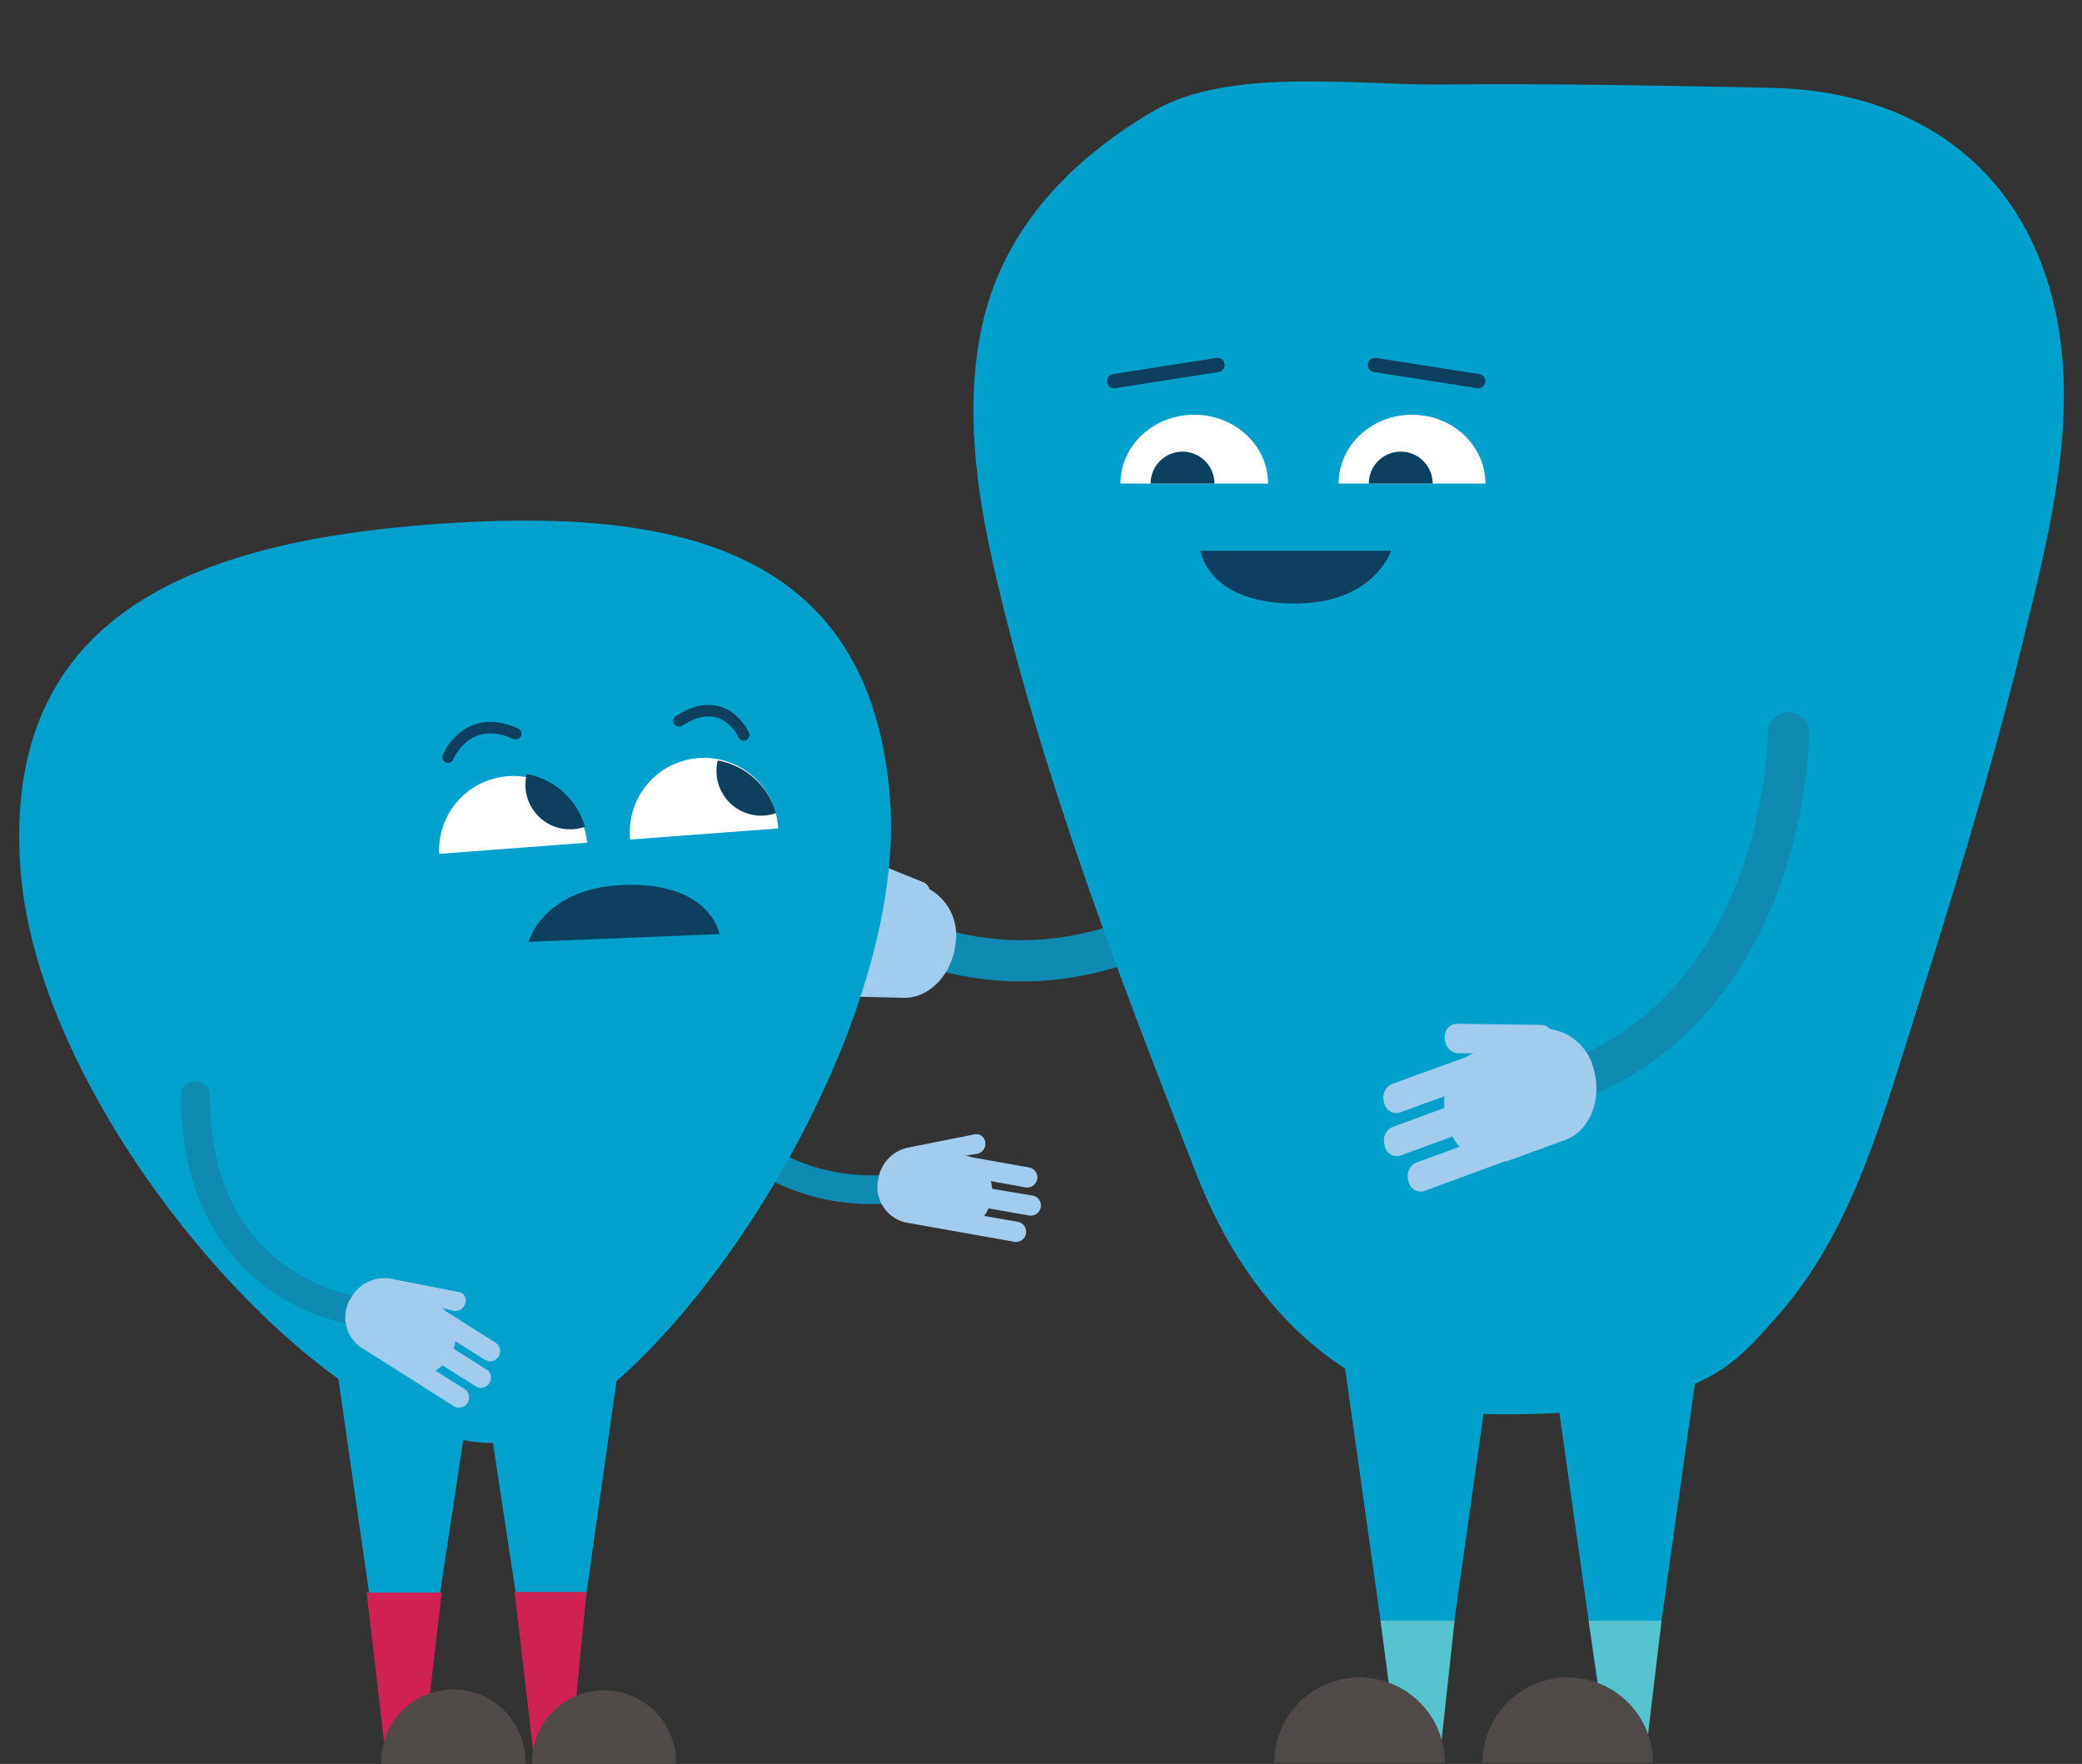<svg id="Layer_1" data-name="Layer 1" xmlns="http://www.w3.org/2000/svg" viewBox="0 0 355.54 301.2"><rect x="0" y="0" width="355.54" height="301.2" fill="#333333" stroke="none"/><defs><style>.cls-1,.cls-11,.cls-3,.cls-7{fill:none;stroke-linecap:round;stroke-miterlimit:10;}.cls-1,.cls-3{stroke:#0f8ab2;}.cls-1{stroke-width:4.91px;}.cls-2{fill:#a2cced;}.cls-3{stroke-width:7.05px;}.cls-4{fill:#00a0cc;}.cls-5{fill:#56c4cf;}.cls-6{fill:#4f4a47;}.cls-7{stroke:#0d3f60;stroke-width:2.44px;}.cls-8{fill:#0d3f60;}.cls-9{fill:#fff;}.cls-10{fill:#00a1cd;}.cls-11{stroke:#0d4060;stroke-width:1.96px;}.cls-12{fill:#0d4060;}.cls-13{fill:#cf2153;}.cls-14{fill:#504b48;}</style></defs><path class="cls-1" d="M155.16,202.55s-30.67,7.66-44.07-31.06"/><path class="cls-2" d="M154.88,196a6.5,6.5,0,0,0-4.89,5.33,6.21,6.21,0,0,0,4.61,7.4l7.82,1.39.16.05.08,0,10.54,1.87a1.73,1.73,0,0,0,.61-3.41l-5.74-1a6.85,6.85,0,0,0,.74-1.29l6.82,1.19a1.73,1.73,0,1,0,.61-3.4L169.43,203a8.66,8.66,0,0,0-.22-1.32l5.9,1.07a1.73,1.73,0,0,0,.61-3.41l-9.84-1.74a6.23,6.23,0,0,0-1-.28l2-.3a1.73,1.73,0,0,0,1.37-1.91h0a1.5,1.5,0,0,0-1.55-1.44h-.13"/><path class="cls-3" d="M225.39,136.79s-32.88,43.54-76.75,20.6"/><path class="cls-2" d="M128.8,169.88a2.14,2.14,0,0,1-1.87-2.39l0-.16a2.54,2.54,0,0,1,2.31-2.49l7.93.19a10.08,10.08,0,0,1-.49-2.09l-9.51-.19a2.15,2.15,0,0,1-1.89-2.38l0-.18a2.54,2.54,0,0,1,2.33-2.48l9.51.19a11.15,11.15,0,0,1,.7-1.88l-8.18-.18a2.16,2.16,0,0,1-1.86-2.43.69.69,0,0,1,0-.13,2.56,2.56,0,0,1,2.32-2.48l13.61.32a7.53,7.53,0,0,1,1.34-.15l-2.53-1a2.48,2.48,0,0,1-1.08-3.16h0a2.21,2.21,0,0,1,2.67-1.63l.07,0,13.46,5.45a2,2,0,0,1,1.1,1.21,9,9,0,0,1,4.45,9.14c-.49,5.27-4.45,9.5-8.82,9.4l-10.8-.25-.2-.07-.09,0Z"/><polyline class="cls-4" points="228.36 224.15 238.97 299.59 245.13 299.59 255.75 224.38"/><polygon class="cls-5" points="245.88 299.93 248.4 276.71 235.75 276.71 238.54 297.99 245.88 299.93"/><path class="cls-6" d="M246.73,301a14.56,14.56,0,1,0-29.12,0"/><polyline class="cls-4" points="263.81 223.56 274.42 299 280.59 299 291.2 223.79"/><polygon class="cls-5" points="281.14 298.63 283.74 276.71 271.29 276.71 274.5 298.31 281.14 298.63"/><path class="cls-6" d="M282.28,301a14.56,14.56,0,1,0-29.12,0"/><path class="cls-4" d="M303.48,224.77c12.09-13.57,17.35-31.71,22.69-48.68,6.85-21.76,13.69-43.78,19.12-65.92,5-20.38,11-42.92,3.91-63.54C341.9,25.49,323.78,15.44,302.57,15c-18.85-.38-37.7-.76-56.56-.57-14.49.14-36.2-3-49.07,4.55C182.53,27.46,171,39.45,167.56,56.31c-2.71,13.24-.92,27,2.07,40.19,8.09,35.6,21.45,70.21,34.73,104.12,10.69,27.3,30.59,40.89,51.65,40.89,12,0,24.93-.62,35.82-6.39C296.7,232.54,299.76,229,303.48,224.77Z"/><line class="cls-7" x1="190.27" y1="65.08" x2="207.91" y2="62.32"/><line class="cls-7" x1="252.43" y1="65.08" x2="234.79" y2="62.32"/><path class="cls-8" d="M237.54,94.05s-2.89,9.3-17.16,9-15.38-9-15.38-9Z"/><path class="cls-9" d="M228.6,82.57c0-6.49,5.61-11.75,12.53-11.75s12.53,5.26,12.53,11.75"/><path class="cls-8" d="M233.75,82.57a5.45,5.45,0,0,1,10.9,0"/><path class="cls-9" d="M191.34,82.57c0-6.49,5.64-11.75,12.6-11.75s12.6,5.26,12.6,11.75"/><path class="cls-8" d="M196.49,82.57a5.45,5.45,0,0,1,10.9,0"/><path class="cls-8" d="M202.79,70.83h0Z"/><path class="cls-8" d="M242.22,70.83h0Z"/><path class="cls-3" d="M305.43,125.11s0,54.57-48.83,62.7"/><path class="cls-2" d="M243.15,203.4a2.14,2.14,0,0,1-2.61-1.55.75.75,0,0,1,0-.16,2.53,2.53,0,0,1,1.25-3.15l7.46-2.71a10.13,10.13,0,0,1-1.22-1.77l-8.92,3.28a2.16,2.16,0,0,1-2.63-1.53l0-.18a2.54,2.54,0,0,1,1.26-3.16l8.93-3.28a12.15,12.15,0,0,1,0-2l-7.68,2.8a2.15,2.15,0,0,1-2.61-1.58.61.61,0,0,1,0-.13,2.55,2.55,0,0,1,1.26-3.15l12.79-4.65a6.86,6.86,0,0,1,1.2-.63l-2.73,0a2.47,2.47,0,0,1-2.15-2.55h0a2.19,2.19,0,0,1,1.89-2.48h.07l14.52.18a2.05,2.05,0,0,1,1.47.73,8.94,8.94,0,0,1,7.46,6.9c1.47,5.09-.69,10.47-4.8,12l-10.14,3.7a.81.81,0,0,0-.22,0h-.1Z"/><path class="cls-10" d="M152,136.56c3.23,43.31-41.87,108-66.5,109.79-27.63,2.06-78.77-54.51-82-97.83s29.27-55.94,70.38-59S148.78,93.25,152,136.56Z"/><path class="cls-9" d="M75,145.8a12.67,12.67,0,0,1,25.26-1.9"/><path class="cls-9" d="M107.62,143.36a12.67,12.67,0,1,1,25.26-1.9h0"/><path class="cls-11" d="M76.51,129.28s3.12-7.76,11.56-4"/><path class="cls-11" d="M127,125.49s-3.27-7.41-11.05-2.4"/><path class="cls-12" d="M90.25,160.82s2.53-9.45,16.84-9.73,15.78,8.41,15.78,8.41Z"/><polyline class="cls-10" points="105.68 233.02 97.39 291.55 91.04 291.55 82.77 237.13"/><polygon class="cls-13" points="91.16 300.01 97.41 300.01 100.15 271.84 87.88 271.84 91.16 300.01"/><path class="cls-14" d="M90.87,301.4a12.29,12.29,0,0,1,24.57-.94c0,.31,0,.62,0,.94"/><polyline class="cls-10" points="57.58 234.09 65.83 291.45 72.2 291.45 80.45 237.02"/><polygon class="cls-13" points="72.14 300.12 65.9 300.12 62.61 271.95 75.44 271.95 72.14 300.12"/><path class="cls-14" d="M89.68,301.4a12.29,12.29,0,1,0-24.56-.94c0,.31,0,.62,0,.94"/><path class="cls-12" d="M89.94,132.18a7.62,7.62,0,0,0,9.94,9A12.68,12.68,0,0,0,89.94,132.18Z"/><path class="cls-12" d="M122.57,129.85a7.63,7.63,0,0,0,9.94,9A12.65,12.65,0,0,0,122.57,129.85Z"/><path class="cls-1" d="M63.48,224.29s-30-1.93-30.11-37.22"/><path class="cls-2" d="M66.63,218.32a6.51,6.51,0,0,0-6.55,3.08,6.22,6.22,0,0,0,1.46,8.6l6.71,4.25.13.11.07,0,9,5.73a1.73,1.73,0,0,0,1.86-2.92l-4.93-3.11a8,8,0,0,0,1.17-.92l5.86,3.69A1.73,1.73,0,0,0,83.31,234l-5.85-3.7a8.15,8.15,0,0,0,.29-1.3l5.07,3.22a1.73,1.73,0,0,0,1.85-2.92l-8.45-5.34a6,6,0,0,0-.78-.63l2,.48a1.71,1.71,0,0,0,2-1.24h0a1.49,1.49,0,0,0-.89-1.92l-.12,0"/></svg>